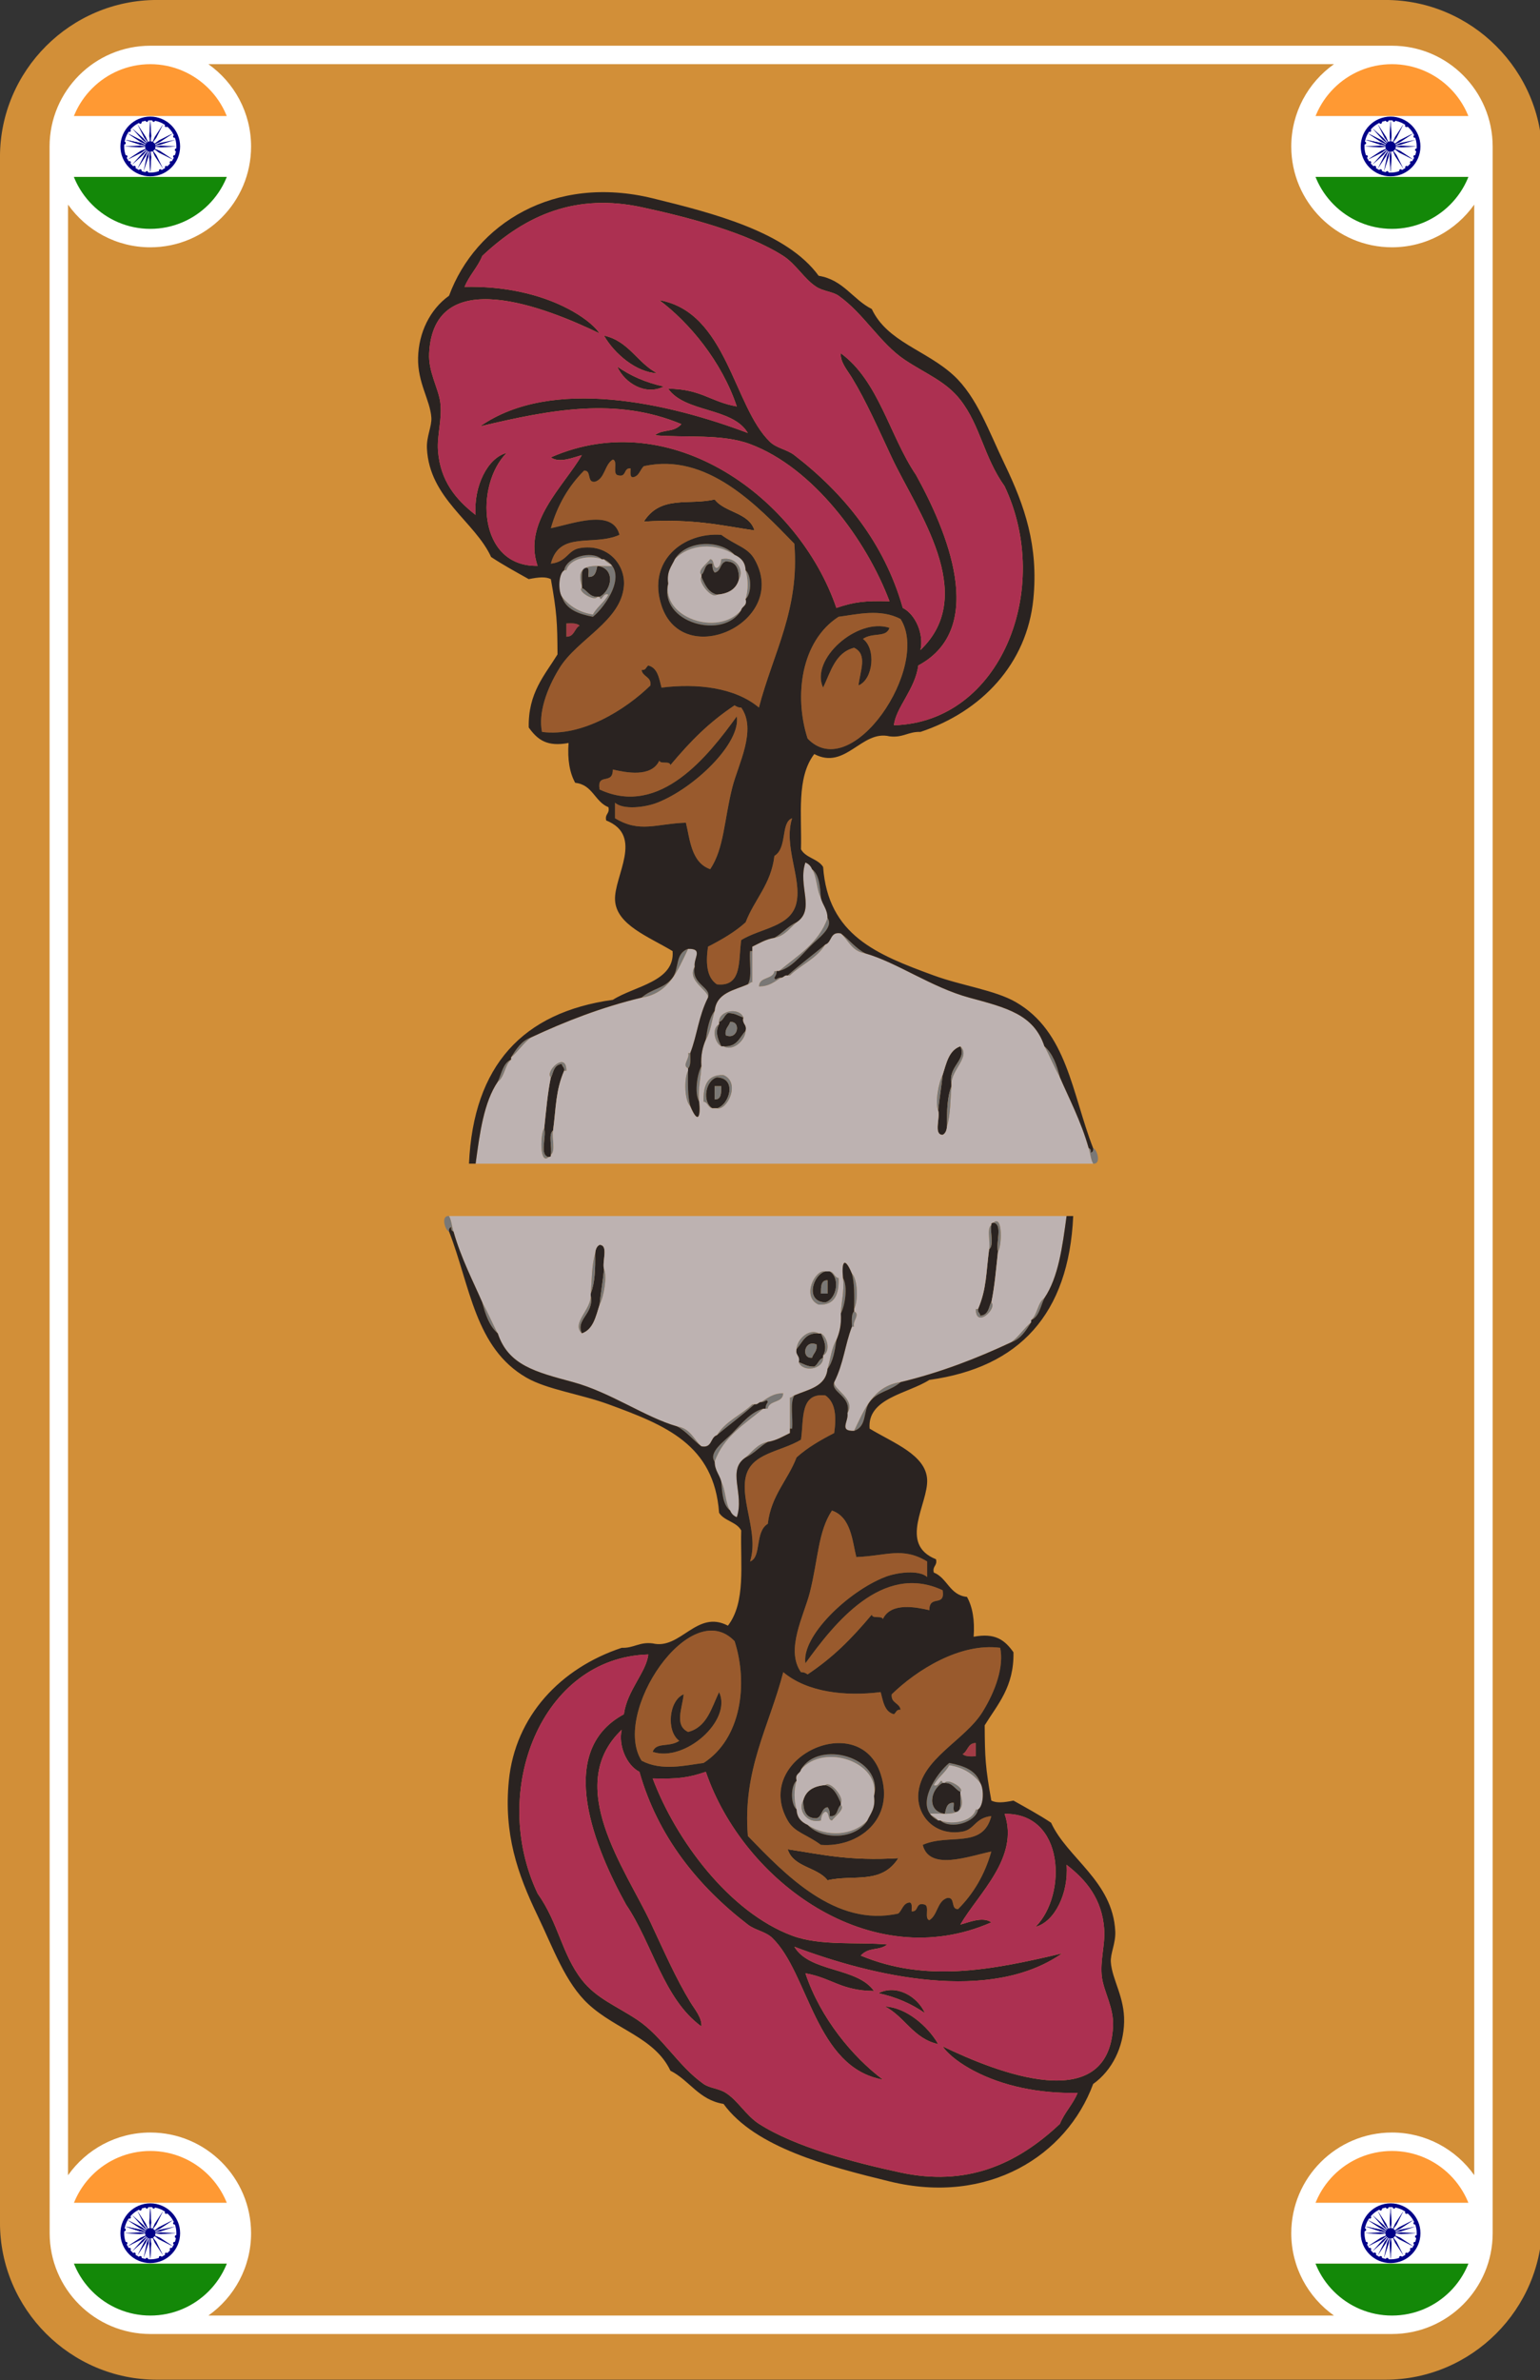 <?xml version="1.0" encoding="utf-8"?>
<!-- Generator: Adobe Illustrator 15.1.0, SVG Export Plug-In  -->
<!DOCTYPE svg PUBLIC "-//W3C//DTD SVG 1.1//EN" "http://www.w3.org/Graphics/SVG/1.1/DTD/svg11.dtd">
<svg version="1.1"
	 xmlns="http://www.w3.org/2000/svg" xmlns:xlink="http://www.w3.org/1999/xlink" xmlns:a="http://ns.adobe.com/AdobeSVGViewerExtensions/3.0/"
	 x="0px" y="0px" width="167px" height="258px" viewBox="0.002 0.003 167 258" enable-background="new 0.002 0.003 167 258"
	 xml:space="preserve">
<rect x="0.002" y="0.003" width="167" height="258" fill="#333333" stroke="none"/>
<defs>
	<symbol  id="IN" viewBox="-42.52 -42.519 85.038 85.038">
		<path fill="none" d="M0,42.52c-0.007,0-0.013,0-0.02,0H0.02C0.013,42.519,0.007,42.52,0,42.52z"/>
		<path fill="#FF9933" d="M0.02,42.519H-0.02c-18.504-0.008-34.235-11.839-40.071-28.346H40.09
			C34.253,30.68,18.521,42.511,0.02,42.519z"/>
		<path fill="#FFFFFF" d="M42.519,0c0,4.971-0.861,9.739-2.429,14.173h-80.181C-41.658,9.739-42.52,4.971-42.52,0
			s0.861-9.739,2.429-14.173H40.09C41.657-9.739,42.519-4.971,42.519,0z"/>
		<path fill="#138808" d="M40.09-14.173h-80.181C-34.253-30.686-18.512-42.519,0-42.519C18.511-42.519,34.251-30.686,40.09-14.173z"
			/>
		<g>
			<path fill="#000088" d="M0,13.89c-7.671,0-13.89-6.218-13.89-13.89c0-7.671,6.219-13.89,13.89-13.89S13.89-7.671,13.89,0
				C13.89,7.671,7.671,13.89,0,13.89z"/>
			<path fill="#FFFFFF" d="M0,12.154c-6.712,0-12.153-5.441-12.153-12.154c0-6.712,5.441-12.153,12.153-12.153
				S12.153-6.712,12.153,0C12.153,6.712,6.712,12.154,0,12.154z"/>
			<path fill="#000088" d="M0,2.431c1.343,0,2.431-1.088,2.431-2.431c0-1.342-1.088-2.431-2.431-2.431S-2.431-1.342-2.431,0
				C-2.431,1.343-1.343,2.431,0,2.431z"/>
			<g>
				<g>
					<g id="b_36_">
						<g id="a_72_">
							<path fill="#000088" d="M12.129-0.984c0.333-0.043,0.567-0.349,0.523-0.682c-0.044-0.333-0.35-0.567-0.682-0.523
								c-0.333,0.043-0.567,0.349-0.523,0.682C11.491-1.174,11.796-0.94,12.129-0.984z"/>
							<path fill="#000088" d="M0-12.153l0.417,7.292L0-1.389l-0.417-3.473L0-12.153z"/>
						</g>
						<g transform="rotate(15)">
							<g id="a_47_">
								<path fill="#000088" d="M11.461-4.089c0.311-0.128,0.457-0.484,0.329-0.794c-0.129-0.31-0.484-0.458-0.794-0.329
									c-0.311,0.128-0.457,0.484-0.329,0.794C10.796-4.108,11.151-3.961,11.461-4.089z"/>
								<path fill="#000088" d="M-3.146-11.739l2.29,6.936l0.496,3.462l-1.302-3.247L-3.146-11.739z"/>
							</g>
						</g>
					</g>
					<g id="c_18_">
						<g id="b_23_">
							<g id="a_46_">
								<path fill="#000088" d="M10.012-6.917c0.267-0.204,0.316-0.585,0.112-0.852C9.92-8.035,9.538-8.085,9.272-7.88
									C9.006-7.676,8.956-7.295,9.16-7.028C9.364-6.762,9.746-6.712,10.012-6.917z"/>
								<path fill="#000088" d="M-6.077-10.525l4.008,6.107l1.375,3.216l-2.098-2.799L-6.077-10.525z"/>
							</g>
							<g transform="rotate(30)">
								<g id="a_45_">
									<path fill="#000088" d="M7.881-9.272c0.204-0.266,0.154-0.648-0.112-0.852s-0.647-0.154-0.852,0.112
										C6.712-9.746,6.763-9.364,7.028-9.16C7.295-8.956,7.677-9.006,7.881-9.272z"/>
									<path fill="#000088" d="M-8.594-8.594l5.451,4.862l2.16,2.75l-2.75-2.161L-8.594-8.594z"/>
								</g>
							</g>
						</g>
					</g>
					<g>
						<g id="d_9_">
							<g id="b_22_">
								<g id="a_44_">
									<path fill="#000088" d="M5.212-10.996c0.129-0.31-0.019-0.666-0.328-0.794c-0.311-0.128-0.666,0.019-0.794,0.329
										c-0.129,0.31,0.019,0.666,0.329,0.794C4.729-10.539,5.084-10.686,5.212-10.996z"/>
									<path fill="#000088" d="M-10.525-6.077l6.523,3.285l2.799,2.097L-4.418-2.07L-10.525-6.077z"/>
								</g>
								<g transform="rotate(15)">
									<g id="a_43_">
										<path fill="#000088" d="M2.188-11.97c0.044-0.333-0.19-0.638-0.522-0.682c-0.333-0.044-0.639,0.19-0.683,0.523
											c-0.043,0.333,0.191,0.638,0.523,0.682C1.84-11.403,2.146-11.637,2.188-11.97z"/>
										<path fill="#000088" d="M-11.739-3.146l7.151,1.485l3.246,1.301l-3.462-0.496L-11.739-3.146z"/>
									</g>
								</g>
							</g>
							<g id="c_11_">
								<g id="b_21_">
									<g id="a_42_">
										<path fill="#000088" d="M-0.983-12.129c-0.044-0.333-0.35-0.567-0.683-0.523c-0.332,0.044-0.566,0.349-0.522,0.682
											c0.044,0.333,0.349,0.567,0.682,0.523C-1.174-11.491-0.94-11.796-0.983-12.129z"/>
										<path fill="#000088" d="M-12.153,0l7.292-0.417L-1.389,0l-3.473,0.417L-12.153,0z"/>
									</g>
									<g transform="rotate(60)">
										<g id="a_41_">
											<path fill="#000088" d="M-4.09-11.461c-0.128-0.31-0.483-0.457-0.794-0.329c-0.31,0.128-0.457,0.484-0.328,0.794
												c0.128,0.31,0.483,0.457,0.794,0.329C-4.108-10.795-3.961-11.151-4.09-11.461z"/>
											<path fill="#000088" d="M-11.739,3.146l6.936-2.29l3.462-0.497l-3.246,1.301L-11.739,3.146z"/>
										</g>
									</g>
								</g>
							</g>
						</g>
						<g>
							<g>
								<g>
									<g id="b_20_">
										<g id="a_40_">
											<path fill="#000088" d="M-6.916-10.012c-0.205-0.267-0.586-0.316-0.853-0.112s-0.316,0.586-0.112,0.852
												s0.586,0.316,0.853,0.112C-6.763-9.364-6.712-9.746-6.916-10.012z"/>
											<path fill="#000088" d="M-10.525,6.077l6.107-4.007l3.215-1.375l-2.799,2.097L-10.525,6.077z"/>
										</g>
										<g transform="rotate(15)">
											<g id="a_39_">
												<path fill="#000088" d="M-9.272-7.88c-0.266-0.205-0.647-0.154-0.852,0.112c-0.204,0.267-0.154,0.648,0.112,0.852
													c0.266,0.205,0.647,0.154,0.852-0.112C-8.956-7.295-9.006-7.676-9.272-7.88z"/>
												<path fill="#000088" d="M-8.594,8.594l4.861-5.451l2.75-2.161l-2.16,2.75L-8.594,8.594z"/>
											</g>
										</g>
									</g>
									<g id="c_10_">
										<g id="b_19_">
											<g id="a_38_">
												<path fill="#000088" d="M-10.996-5.212c-0.31-0.128-0.665,0.019-0.794,0.329c-0.128,0.31,0.02,0.666,0.329,0.794
													s0.666-0.019,0.794-0.329C-10.538-4.729-10.686-5.084-10.996-5.212z"/>
												<path fill="#000088" d="M-6.077,10.525l3.285-6.523l2.098-2.799l-1.375,3.215L-6.077,10.525z"/>
											</g>
											<g transform="rotate(30)">
												<g id="a_37_">
													<path fill="#000088" d="M-11.97-2.188c-0.333-0.044-0.639,0.19-0.683,0.523c-0.044,0.333,0.19,0.638,0.523,0.682
														c0.333,0.044,0.638-0.19,0.682-0.523C-11.403-1.84-11.638-2.145-11.97-2.188z"/>
													<path fill="#000088" d="M-3.146,11.74l1.484-7.152l1.302-3.246l-0.496,3.462L-3.146,11.74z"/>
												</g>
											</g>
										</g>
									</g>
									<g>
										<g id="d_5_">
											<g id="b_18_">
												<g id="a_36_">
													<path fill="#000088" d="M-12.129,0.984c-0.333,0.044-0.567,0.349-0.523,0.682c0.044,0.333,0.35,0.567,0.683,0.523
														c0.332-0.044,0.566-0.349,0.522-0.682C-11.491,1.174-11.796,0.94-12.129,0.984z"/>
													<path fill="#000088" d="M0,12.154l-0.417-7.292L0,1.389l0.417,3.472L0,12.154z"/>
												</g>
												<g transform="rotate(15)">
													<g id="a_35_">
														<path fill="#000088" d="M-11.461,4.09c-0.31,0.128-0.457,0.484-0.329,0.794c0.129,0.31,0.484,0.457,0.794,0.329
															c0.311-0.128,0.458-0.484,0.329-0.794C-10.795,4.108-11.151,3.961-11.461,4.09z"/>
														<path fill="#000088" d="M3.146,11.74l-2.29-6.936L0.359,1.342l1.302,3.246L3.146,11.74z"/>
													</g>
												</g>
											</g>
											<g id="c_9_">
												<g id="b_17_">
													<g id="a_34_">
														<path fill="#000088" d="M-10.012,6.917c-0.267,0.205-0.316,0.586-0.112,0.852c0.204,0.267,0.586,0.316,0.852,0.112
															c0.267-0.204,0.316-0.586,0.112-0.852S-9.746,6.712-10.012,6.917z"/>
														<path fill="#000088" d="M6.077,10.525L2.07,4.418L0.694,1.203l2.098,2.799L6.077,10.525z"/>
													</g>
													<g transform="rotate(120)">
														<g id="a_33_">
															<path fill="#000088" d="M-7.881,9.272c-0.204,0.266-0.154,0.647,0.112,0.852c0.267,0.204,0.647,0.154,0.853-0.112
																c0.204-0.267,0.153-0.648-0.112-0.852C-7.295,8.956-7.677,9.006-7.881,9.272z"/>
															<path fill="#000088" d="M8.594,8.594L3.143,3.732l-2.16-2.75l2.75,2.161L8.594,8.594z"/>
														</g>
													</g>
												</g>
											</g>
										</g>
										<g>
											<g>
												<g>
													<g id="b_16_">
														<g id="a_32_">
															<path fill="#000088" d="M-5.212,10.996c-0.129,0.31,0.019,0.666,0.328,0.794c0.311,0.128,0.666-0.019,0.794-0.329
																c0.129-0.31-0.019-0.666-0.328-0.794C-4.729,10.539-5.084,10.686-5.212,10.996z"/>
															<path fill="#000088" d="M10.525,6.077L4.002,2.792L1.203,0.695L4.419,2.07L10.525,6.077z"/>
														</g>
														<g transform="rotate(15)">
															<g id="a_31_">
																<path fill="#000088" d="M-2.188,11.97c-0.044,0.333,0.19,0.638,0.522,0.682c0.333,0.043,0.639-0.19,0.683-0.523
																	c0.043-0.333-0.19-0.638-0.523-0.682S-2.145,11.638-2.188,11.97z"/>
																<path fill="#000088" d="M11.739,3.146L4.588,1.661L1.342,0.359l3.462,0.497L11.739,3.146z"/>
															</g>
														</g>
													</g>
													<g id="c_8_">
														<g id="b_15_">
															<g id="a_30_">
																<path fill="#000088" d="M0.983,12.129c0.044,0.333,0.35,0.567,0.683,0.523c0.332-0.044,0.566-0.349,0.522-0.682
																	c-0.043-0.333-0.349-0.567-0.682-0.523C1.175,11.491,0.94,11.796,0.983,12.129z"/>
																<path fill="#000088" d="M12.153,0L4.861,0.417L1.389,0l3.473-0.417L12.153,0z"/>
															</g>
															<g transform="rotate(30)">
																<g id="a_29_">
																	<path fill="#000088" d="M4.09,11.461c0.128,0.31,0.483,0.458,0.794,0.329c0.31-0.128,0.457-0.484,0.328-0.794
																		c-0.128-0.31-0.483-0.458-0.793-0.329C4.108,10.795,3.961,11.151,4.09,11.461z"/>
																	<path fill="#000088" d="M11.739-3.146l-6.936,2.29L1.342-0.359l3.246-1.301L11.739-3.146z"/>
																</g>
															</g>
														</g>
													</g>
													<g>
														<g id="d_4_">
															<g id="b_14_">
																<g id="a_28_">
																	<path fill="#000088" d="M6.917,10.012c0.204,0.266,0.585,0.316,0.852,0.112C8.035,9.92,8.085,9.539,7.881,9.272
																		C7.677,9.006,7.295,8.956,7.028,9.16C6.763,9.364,6.712,9.746,6.917,10.012z"/>
																	<path fill="#000088" d="M10.525-6.077L4.419-2.07L1.203-0.694l2.799-2.097L10.525-6.077z"/>
																</g>
																<g transform="rotate(15)">
																	<g id="a_27_">
																		<path fill="#000088" d="M9.272,7.881c0.266,0.204,0.647,0.154,0.852-0.112c0.204-0.266,0.154-0.647-0.112-0.852
																			C9.746,6.712,9.364,6.763,9.16,7.029S9.006,7.677,9.272,7.881z"/>
																		<path fill="#000088" d="M8.594-8.594L3.732-3.143l-2.75,2.161l2.16-2.75L8.594-8.594z"/>
																	</g>
																</g>
															</g>
															<g id="c_7_">
																<g id="b_13_">
																	<g id="a_26_">
																		<path fill="#000088" d="M10.996,5.212c0.31,0.128,0.665-0.019,0.794-0.329c0.128-0.31-0.019-0.666-0.329-0.794
																			c-0.31-0.128-0.665,0.019-0.794,0.329C10.539,4.729,10.686,5.084,10.996,5.212z"/>
																		<path fill="#000088" d="M6.077-10.525L2.792-4.001L0.694-1.203L2.07-4.418L6.077-10.525z"/>
																	</g>
																	<g transform="rotate(-120)">
																		<g id="a_25_">
																			<path fill="#000088" d="M11.971,2.189c0.332,0.044,0.638-0.19,0.682-0.523c0.044-0.333-0.19-0.638-0.523-0.682
																				c-0.333-0.043-0.638,0.19-0.682,0.523C11.403,1.84,11.638,2.145,11.971,2.189z"/>
																			<path fill="#000088" d="M3.146-11.739L1.661-4.588L0.359-1.341l0.496-3.462L3.146-11.739z"/>
																		</g>
																	</g>
																</g>
															</g>
														</g>
													</g>
												</g>
											</g>
										</g>
									</g>
								</g>
							</g>
						</g>
					</g>
				</g>
			</g>
		</g>
	</symbol>
	<symbol  id="Rand" viewBox="5.377 -252.996 156.49 248.039">
		<g id="weiß_2_">
		</g>
		<path fill="#FFFFFF" d="M159.867-242.076c0,4.92-4,8.92-8.92,8.92c-4.921,0-8.921-4-8.921-8.92s4-8.92,8.921-8.92
			C155.867-250.996,159.867-246.996,159.867-242.076z M159.867-15.887c0,4.92-4,8.93-8.92,8.93c-4.921,0-8.921-4.01-8.921-8.93
			c0-4.91,4-8.92,8.921-8.92C155.867-24.807,159.867-20.797,159.867-15.887z M19.387-4.957h123.9h4.569h3.091
			c6.02,0,10.92-4.9,10.92-10.93v-9.52v-208.09v-8.58c0-6.021-4.9-10.92-10.92-10.92h-9.471c-37.63,0-75.85,0-125.17,0
			c-6.029,0-10.92,4.898-10.92,10.92c-0.01,72.18-0.01,141.83-0.01,211.35v14.84c0,6.029,4.9,10.93,10.92,10.93H19.387z
			 M25.227-15.887c0,4.92-4.01,8.93-8.93,8.93c-4.91,0-8.92-4.01-8.92-8.93c0-4.91,4.01-8.92,8.92-8.92
			C21.217-24.807,25.227-20.797,25.227-15.887z M16.307-250.996c4.92,0,8.92,4,8.92,8.92s-4,8.92-8.92,8.92s-8.92-4-8.92-8.92
			S11.387-250.996,16.307-250.996z M27.227-15.887c0-6.02-4.9-10.92-10.93-10.92c-3.68,0-6.939,1.83-8.92,4.629
			c0-71.199,0-142.398,0-213.609c1.98,2.801,5.24,4.631,8.93,4.631c6.02,0,10.92-4.9,10.92-10.92c0-3.682-1.83-6.941-4.63-8.92
			c40.69,0,81.37,0,122.061,0c-2.801,1.979-4.631,5.238-4.631,8.92c0,6.02,4.9,10.92,10.921,10.92c3.68,0,6.939-1.83,8.92-4.621
			c0,71.201,0,142.4,0,213.6c-1.98-2.799-5.24-4.629-8.92-4.629c-6.021,0-10.921,4.9-10.921,10.92c0,3.689,1.83,6.949,4.631,8.93
			c-40.69,0-81.38,0-122.061,0C25.396-8.938,27.227-12.197,27.227-15.887z"/>
	</symbol>
</defs>
<g>
	<path fill="#D28F38" d="M167.244,240.945c0,9.354-7.653,17.008-17.008,17.008H17.008C7.653,257.953,0,250.3,0,240.945V17.008
		C0,7.653,7.653,0,17.008,0h133.229c9.354,0,17.008,7.653,17.008,17.008V240.945z"/>
</g>
<use xlink:href="#IN"  width="85.038" height="85.038" x="-42.52" y="-42.519" transform="matrix(0.233 0 0 -0.233 150.801 242.075)" overflow="visible"/>
<use xlink:href="#IN"  width="85.038" height="85.038" x="-42.52" y="-42.519" transform="matrix(0.233 0 0 -0.233 150.8 15.881)" overflow="visible"/>
<use xlink:href="#IN"  width="85.038" height="85.038" x="-42.52" y="-42.519" transform="matrix(0.233 0 0 -0.233 16.298 242.075)" overflow="visible"/>
<use xlink:href="#IN"  width="85.038" height="85.038" x="-42.52" y="-42.519" transform="matrix(0.233 0 0 -0.233 16.298 15.881)" overflow="visible"/>
<path fill="#2A2321" d="M65.499,36.379c2.69,0.589,3.605,2.955,5.761,4.08C69.026,40.372,66.634,38.367,65.499,36.379z"/>
<path fill="#2A2321" d="M66.939,39.74c1.415,0.985,3.065,1.733,5.04,2.159C70.037,42.903,67.748,41.56,66.939,39.74z"/>
<path fill="#2A2321" d="M77.499,54.139c1.109,1.451,3.724,1.398,4.32,3.36c-3.538-0.521-6.581-1.291-12-0.96
	C71.671,53.628,74.709,54.805,77.499,54.139z"/>
<path fill="#2A2321" d="M76.06,62.299c0.449-0.351,0.283-1.317,1.2-1.2c-0.019,0.418,0.053,0.747,0.24,0.96
	c0.692-0.106,0.566-1.032,1.199-1.2c1.149-0.028,1.44,0.801,1.44,1.92c-0.281,1.079-1.134,1.587-2.4,1.681
	c-0.955-0.245-1.306-1.095-1.68-1.92C76.06,62.459,76.06,62.379,76.06,62.299z"/>
<path fill="#2A2321" d="M63.1,63.5c0.028-0.691-0.131-1.571,0.24-1.92c0.722-0.242,0.425,0.535,0.479,0.96
	c0.755,0.035,0.825-0.615,0.96-1.2c1.988,0.261,1.608,2.638,0.24,3.36c-0.08,0-0.16,0-0.24,0c-0.876-0.003-1.078-0.683-1.68-0.96
	C63.1,63.66,63.1,63.58,63.1,63.5z"/>
<path fill="#995A2D" d="M97.659,67.099c3.297,5.134-5.28,17.993-10.08,12.96c-1.489-4.623-0.717-10.572,3.36-13.2
	C92.934,66.603,95.449,65.944,97.659,67.099z M89.26,74.54c0.828-1.731,1.315-3.804,3.358-4.32c1.514,0.716,0.64,2.541,0.48,4.081
	c1.602-0.656,1.929-3.991,0.479-5.041c1.086-0.75,2.513-0.099,2.881-1.2C92.96,66.902,87.806,71.487,89.26,74.54z"/>
<path fill="#A33C46" d="M61.42,67.58c0.592-0.031,1.155-0.036,1.439,0.239c-0.58,0.301-0.55,1.21-1.439,1.2
	C61.42,68.541,61.42,68.059,61.42,67.58z"/>
<path fill="#995A2D" d="M77.02,94.22c-2.081-0.717-2.197-3.288-2.64-5.04c-3.249,0.116-4.999,1.141-7.681-0.479
	c0-0.561,0-1.12,0-1.681c0.885,0.79,3.248,0.513,4.561,0c4.042-1.578,9.095-6.455,8.64-9.359c-3.059,4.227-8.326,10.981-14.88,7.92
	c-0.306-1.899,1.451-0.415,1.44-2.16c1.375,0.31,4.152,0.911,5.039-0.96c0.146,0.415,1.139-0.019,1.2,0.479
	c2.27-2.698,4.188-4.626,6.96-6.479c0.193,0.127,0.391,0.251,0.721,0.24c1.723,2.424-0.332,6.156-0.96,8.641
	C78.515,88.919,78.533,91.95,77.02,94.22z"/>
<path fill="#995A2D" d="M77.739,106.7c-1.169-0.792-1.192-2.455-0.96-4.08c1.48-0.761,2.9-1.579,4.08-2.641
	c0.95-2.489,2.761-4.12,3.12-7.2c1.429-0.854,0.656-3.626,1.92-4.079c-0.96,3.004,1.039,6.469,0.48,9.119
	c-0.561,2.657-3.771,2.738-6,4.08C80.055,104.055,80.535,107.015,77.739,106.7z"/>
<path fill="#2A2321" d="M77.979,110.779c0.477-0.162,0.549-0.729,0.96-0.96c0.744-0.023,1.146,0.294,1.68,0.48
	c-0.174,0.733,0.414,0.706,0.24,1.439c-0.647,0.712-0.927,1.793-2.399,1.681c-0.08,0-0.16,0-0.24,0
	c-0.341-0.707-0.726-1.516-0.24-2.4C77.979,110.939,77.979,110.859,77.979,110.779z M78.699,112.22
	c1.339,0.574,1.698-1.555,0.48-1.439C79.041,111.282,78.585,111.465,78.699,112.22z"/>
<path fill="#2A2321" d="M102.22,116.54c0.407-1.272,0.67-2.689,1.92-3.119c0.732,1.521-1.354,2.116-0.96,4.08
	c0,0.079,0,0.159,0,0.239c-0.458,1.142-0.51,2.689-0.48,4.319c-0.031,0.447-0.156,0.802-0.479,0.96
	c-1.012-0.028-0.238-1.842-0.48-2.64C101.868,119.068,102.091,117.851,102.22,116.54z"/>
<path fill="#7A7876" d="M74.859,114.14c-0.002,0.638,0.091,1.37-0.24,1.68c-0.726-0.362,0.199-1.053,0-1.68
	C74.699,114.14,74.779,114.14,74.859,114.14z"/>
<path fill="#2A2321" d="M59.739,116.779c0.229-0.172,0.198-1.394,1.2-1.438c0.013,0.307,0.308,0.332,0.24,0.72
	c-0.939,2.196-0.87,3.971-1.2,6.479c-0.549,0.411-0.088,1.832-0.24,2.641c0.044,0.204-0.093,0.228-0.24,0.24
	c-1.035-0.165-0.221-2.18-0.479-3.12C59.225,120.425,59.377,118.497,59.739,116.779z"/>
<path fill="#2A2321" d="M77.26,120.14c-1.167-0.713-0.747-3.02,0.479-3.359c2.242,0.078,1.357,3,0,3.359
	C77.579,120.14,77.42,120.14,77.26,120.14z M77.499,119.18c0.742,0.022,0.716-0.725,0.721-1.439c-0.24,0-0.48,0-0.721,0
	C77.499,118.22,77.499,118.7,77.499,119.18z"/>
<path fill="#7A7876" d="M77.499,117.74c0.24,0,0.48,0,0.721,0c-0.005,0.716,0.021,1.463-0.721,1.439
	C77.499,118.7,77.499,118.22,77.499,117.74z"/>
<path fill="#7A7876" d="M59.979,122.54c-0.152,0.809,0.309,2.229-0.24,2.641C59.892,124.372,59.431,122.951,59.979,122.54z"/>
<path fill="#7A7876" d="M118.54,124.46c0.398,0.049,0.965,1.781,0,1.68c-0.267-0.454-0.307-1.134-0.479-1.68
	c0.188,0.053,0.279,0.2,0.24,0.479C118.486,124.887,118.579,124.738,118.54,124.46z"/>
<path fill="#7A7876" d="M113.26,113.42c0.899,0.779,1.339,2.021,1.68,3.358C114.323,115.717,113.847,114.513,113.26,113.42z"/>
<path fill="#7A7876" d="M91.18,101.18c0.916,0.685,1.597,1.604,2.64,2.16C92.404,103.154,92.006,101.954,91.18,101.18z"/>
<path fill="#7A7876" d="M85.42,105.74c1.301-1.18,2.738-2.221,4.079-3.359c-0.893,1.508-2.609,2.188-3.841,3.359
	C85.579,105.74,85.5,105.74,85.42,105.74z"/>
<path fill="#7A7876" d="M84.22,105.26c0.01,0.33-0.113,0.526-0.24,0.72c0.099,0.409,0.31-0.051,0.72,0
	c-0.691,0.429-1.281,0.958-2.398,0.96c0.01-1.109,1.515-0.725,1.68-1.68C84.06,105.26,84.14,105.26,84.22,105.26z"/>
<path fill="#7A7876" d="M84.46,105.26c2.009-1.671,4.327-3.031,5.278-5.761c0.729,1.055-1.081,2.251-1.92,3.12
	C86.808,103.669,85.742,104.962,84.46,105.26z"/>
<path fill="#7A7876" d="M88.06,94.22c0.775,0.585,0.873,1.847,0.96,3.12C88.534,96.465,88.594,95.046,88.06,94.22z"/>
<path fill="#BDB2B1" d="M86.38,99.979c2.084-1.376,0.102-3.944,0.96-6.479c0.346,0.135,0.585,0.375,0.72,0.721
	c0.534,0.826,0.475,2.245,0.96,3.12c0.191,0.768,0.709,1.211,0.72,2.159c-0.951,2.729-3.271,4.09-5.278,5.761c-0.08,0-0.16,0-0.24,0
	s-0.16,0-0.24,0c-0.165,0.955-1.67,0.569-1.68,1.68c1.117-0.002,1.707-0.531,2.398-0.96c0.309-0.014,0.333-0.308,0.722-0.239
	c0.079,0,0.158,0,0.238,0c1.23-1.171,2.948-1.853,3.841-3.359c0.729-0.23,0.485-1.436,1.681-1.2c0.826,0.773,1.225,1.976,2.64,2.16
	c3.451,0.984,7.2,3.69,11.28,4.8c4.047,1.101,7.007,1.813,8.16,5.28c0.587,1.093,1.063,2.297,1.68,3.359
	c0.925,2.152,2.297,4.765,3.12,7.681c0.174,0.546,0.214,1.226,0.479,1.68c-22.319,0-44.641,0-66.96,0
	c0.448-3.313,0.883-6.638,2.4-8.88c0.756-0.524,0.747-1.813,1.44-2.4c0-0.079,0-0.159,0-0.239c0.779-0.659,1.334-1.546,2.159-2.159
	c3.708-1.733,7.616-3.264,12-4.32c2.982-0.458,3.917-2.963,5.04-5.28c1.689-0.048,0.572,1.008,0.721,1.921
	c-0.931,1.536,1.571,2.574,1.439,3.359c-1.036,2.061-1.167,4.053-1.92,6c-0.08,0-0.16,0-0.24,0c0.199,0.627-0.726,1.316,0,1.681
	c0,0.079,0,0.159,0,0.239c-0.457,0.865-0.388,3.262,0.24,3.84c0.851,2.029,1.128,1.131,0.96-0.479
	c-0.145-1.505,0.183-2.539,0.24-3.841c-0.086-1.205,0.146-2.092,0.479-2.88c0.527-0.833,0.643-2.078,0.96-3.12
	c0.198-1.962,2.096-2.226,3.601-2.88c0.194-0.045,0.239-0.24,0.479-0.239c0-1.12,0-2.24,0-3.36c0-0.16,0-0.319,0-0.479
	c0.756-0.364,1.44-0.8,2.4-0.96C85.116,101.437,85.642,100.602,86.38,99.979z M80.619,110.3c-0.423-1.126-2.632-0.81-2.64,0.479
	c0,0.08,0,0.16,0,0.24c-0.861,0.482-0.432,2.073,0.24,2.4c0.08,0,0.16,0,0.24,0c0.974,0.563,2.324-0.549,2.399-1.682
	C81.033,111.006,80.445,111.034,80.619,110.3z M104.14,113.42c-1.25,0.43-1.513,1.847-1.92,3.119
	c-0.45,0.836-0.827,3.005-0.48,3.841c0.242,0.798-0.529,2.61,0.48,2.64c0.321-0.158,0.446-0.513,0.479-0.96
	c0.381-1.22,0.353-2.849,0.48-4.319c0-0.08,0-0.16,0-0.239C103.139,115.982,105.311,114.513,104.14,113.42z M61.18,116.06
	c0.08,0,0.16,0,0.24,0c0.013-2.174-2.37,0.093-1.681,0.721c-0.362,1.717-0.515,3.646-0.72,5.521c-0.42,0.516-0.534,4.039,0.479,3.12
	c0.146-0.014,0.284-0.036,0.24-0.24c0.549-0.411,0.088-1.832,0.24-2.641C60.311,120.029,60.24,118.256,61.18,116.06z M77.739,120.14
	c1.1,0.283,2.627-2.787,0.721-3.601c-1.771-0.089-2.21,1.15-2.16,2.881c0.489,0.07,0.471,0.648,0.96,0.72
	C77.42,120.14,77.579,120.14,77.739,120.14z"/>
<path fill="#7A7876" d="M83.979,101.66c0.873-0.486,1.461-1.26,2.4-1.681C85.642,100.602,85.116,101.437,83.979,101.66z"/>
<path fill="#7A7876" d="M81.579,103.1c0,1.12,0,2.24,0,3.36c-0.24-0.001-0.285,0.193-0.479,0.239
	c0.491-0.788,0.129-2.431,0.24-3.601C81.42,103.1,81.499,103.1,81.579,103.1z"/>
<path fill="#7A7876" d="M77.499,109.58c-0.317,1.042-0.433,2.287-0.96,3.12C76.711,111.511,76.91,110.35,77.499,109.58z"/>
<path fill="#7A7876" d="M76.06,115.58c-0.06,1.302-0.385,2.336-0.24,3.841C75.263,118.455,75.636,116.361,76.06,115.58z"/>
<path fill="#7A7876" d="M74.619,116.06c-0.021,1.381-0.052,2.771,0.24,3.84C74.231,119.32,74.162,116.925,74.619,116.06z"/>
<path fill="#7A7876" d="M76.779,108.14c0.132-0.785-2.37-1.823-1.439-3.359C74.907,106.708,77.201,107.001,76.779,108.14z"/>
<path fill="#7A7876" d="M74.619,102.859c-1.123,2.317-2.058,4.822-5.04,5.28c1.117-0.991,2.476-0.969,3.36-2.16
	C73.665,105.003,73.191,103.336,74.619,102.859z"/>
<path fill="#7A7876" d="M55.42,114.62c0.561-0.879,1.102-1.778,2.159-2.159C56.754,113.074,56.199,113.96,55.42,114.62z"/>
<path fill="#7A7876" d="M53.979,117.26c0.421-0.858,0.551-2.01,1.44-2.4C54.727,115.446,54.735,116.735,53.979,117.26z"/>
<path fill="#995A2D" d="M66.46,49.819c0.569,0.15-0.037,1.478,0.479,1.681c1.063,0.343,0.628-0.813,1.44-0.721
	c0.02,0.381-0.115,0.916,0.239,0.961c0.702-0.099,0.779-0.821,1.2-1.2c6.826-1.53,12.272,4.229,16.32,8.399
	c0.584,7.171-2.278,11.782-3.84,17.761c-2.604-2.189-6.745-2.643-10.561-2.16c-0.27-1.012-0.417-2.144-1.439-2.399
	c-0.244,0.155-0.248,0.552-0.721,0.479c0.102,0.778,1.068,0.69,0.96,1.681c-2.7,2.631-7.435,5.614-11.76,5.04
	c-0.42-1.999,0.481-4.652,1.92-6.961c1.942-3.116,6.679-5.069,6.96-8.879c0.172-2.325-1.78-4.616-4.8-4.08
	c-1.326,0.235-1.347,1.485-3.12,1.68c0.935-3.605,4.571-1.841,7.44-3.12c-0.724-2.854-4.95-1.239-7.44-0.72
	c0.725-2.557,1.96-4.6,3.601-6.24c0.855-0.056,0.246,1.354,1.199,1.2C65.623,51.863,65.554,50.353,66.46,49.819z M69.819,56.54
	c5.419-0.331,8.462,0.438,12,0.96c-0.597-1.962-3.21-1.909-4.32-3.36C74.709,54.805,71.671,53.628,69.819,56.54z M71.739,65.66
	c2.346,7.101,13.944,1.717,10.08-5.04c-0.733-1.284-1.974-1.453-3.6-2.641C74.135,57.664,70.132,60.79,71.739,65.66z"/>
<path fill="#7A7876" d="M73.18,60.62c1.191-2,4.815-2.213,6.479-0.48C77.577,58.8,74.775,58.955,73.18,60.62z"/>
<path fill="#7A7876" d="M80.38,66.139c-1.86,3.283-8.978,1.396-7.92-2.88C71.772,66.933,77.846,69.063,80.38,66.139z"/>
<path fill="#7A7876" d="M80.859,61.819c0.661,0.567,0.661,2.554,0,3.12C81.149,63.921,81.149,62.837,80.859,61.819z"/>
<path fill="#BDB2B1" d="M79.659,60.139c0.661,0.299,1.164,0.756,1.2,1.68c0.291,1.019,0.291,2.103,0,3.12
	c0.206,0.767-0.377,0.742-0.479,1.2c-2.534,2.923-8.607,0.794-7.92-2.88c-0.188-1.307,0.368-1.872,0.72-2.64
	C74.775,58.955,77.577,58.8,79.659,60.139z M80.14,62.779c0.598-1.007-0.35-2.524-1.92-2.159c-0.033,0.446-0.158,0.802-0.48,0.96
	c-0.494-0.066-0.226-0.895-0.72-0.96c-0.295,0.438-1.456,1.246-0.96,1.68c0,0.08,0,0.16,0,0.24c-0.396,0.491,1.091,2.414,1.68,1.92
	C79.006,64.366,79.858,63.858,80.14,62.779z"/>
<path fill="#7A7876" d="M61.18,61.819c0.234-1.396,2.95-2.218,4.08-1.199c-1.402-0.5-3.473-0.082-3.84,1.199
	C61.34,61.819,61.26,61.819,61.18,61.819z"/>
<path fill="#BDB2B1" d="M60.939,64.7c-0.433-0.667-0.375-2.504,0.24-2.881c0.08,0,0.16,0,0.24,0c0.367-1.281,2.438-1.699,3.84-1.199
	c0.08,0,0.16,0,0.24,0c0.235,0.324,0.64,0.479,0.96,0.72c-1.238,0.21-4.292-0.737-3.36,2.16c0,0.08,0,0.16,0,0.24
	c-0.521,0.306,1.348,1.507,1.68,0.96c0.08,0,0.16,0,0.24,0c0.208,0.709,0.359-0.558,0.96-0.24c-0.443,0.837-1.232,1.328-1.68,2.16
	C62.775,66.383,61.727,65.672,60.939,64.7z"/>
<path fill="#7A7876" d="M60.939,64.7c0.787,0.973,1.836,1.684,3.36,1.92c0.447-0.832,1.236-1.323,1.68-2.16
	c-0.601-0.317-0.751,0.949-0.96,0.24c1.368-0.723,1.748-3.1-0.24-3.36c-0.135,0.584-0.205,1.234-0.96,1.2
	c-0.055-0.425,0.242-1.202-0.479-0.96c-0.371,0.349-0.211,1.229-0.24,1.92c-0.932-2.897,2.122-1.95,3.36-2.16
	c-0.32-0.24-0.725-0.396-0.961-0.72c2.869,1.403,0.072,5.235-1.199,6.239C62.756,66.563,61.397,66.082,60.939,64.7z"/>
<path fill="#7A7876" d="M63.1,63.74c0.602,0.277,0.804,0.956,1.68,0.96C64.447,65.248,62.578,64.045,63.1,63.74z"/>
<path fill="#7A7876" d="M76.06,62.54c0.375,0.826,0.725,1.675,1.68,1.92C77.15,64.954,75.664,63.031,76.06,62.54z"/>
<path fill="#7A7876" d="M76.06,62.299c-0.496-0.434,0.665-1.242,0.96-1.68c0.494,0.065,0.226,0.894,0.72,0.96
	c0.322-0.158,0.447-0.514,0.48-0.96c1.57-0.365,2.518,1.152,1.92,2.159c0-1.119-0.291-1.948-1.44-1.92
	c-0.633,0.167-0.507,1.094-1.2,1.2c-0.187-0.213-0.258-0.542-0.239-0.96C76.343,60.982,76.509,61.949,76.06,62.299z"/>
<path fill="#7A7876" d="M77.979,110.779c0.008-1.288,2.217-1.604,2.64-0.479c-0.533-0.187-0.936-0.505-1.68-0.48
	C78.528,110.049,78.456,110.617,77.979,110.779z"/>
<path fill="#7A7876" d="M77.979,111.02c-0.485,0.887-0.101,1.693,0.24,2.4C77.548,113.093,77.118,111.502,77.979,111.02z"/>
<path fill="#7A7876" d="M78.46,113.42c1.473,0.112,1.751-0.969,2.399-1.681C80.784,112.872,79.434,113.984,78.46,113.42z"/>
<path fill="#7A7876" d="M102.22,116.54c-0.129,1.312-0.353,2.528-0.48,3.841C101.393,119.544,101.77,117.375,102.22,116.54z"/>
<path fill="#7A7876" d="M103.18,117.74c-0.129,1.472-0.101,3.101-0.48,4.319C102.67,120.43,102.722,118.881,103.18,117.74z"/>
<path fill="#7A7876" d="M104.14,113.42c1.171,1.093-1.001,2.563-0.96,4.08C102.787,115.537,104.873,114.942,104.14,113.42z"/>
<path fill="#7A7876" d="M59.739,116.779c-0.689-0.627,1.693-2.894,1.681-0.72c-0.08,0-0.16,0-0.24,0
	c0.066-0.388-0.228-0.413-0.24-0.72C59.938,115.386,59.969,116.607,59.739,116.779z"/>
<path fill="#7A7876" d="M59.02,122.3c0.259,0.94-0.556,2.955,0.479,3.12C58.485,126.339,58.6,122.815,59.02,122.3z"/>
<path fill="#7A7876" d="M77.26,120.14c-0.49-0.07-0.472-0.648-0.96-0.72c-0.05-1.729,0.391-2.97,2.16-2.881
	c1.906,0.813,0.379,3.884-0.721,3.601c1.357-0.359,2.242-3.281,0-3.359C76.513,117.121,76.093,119.427,77.26,120.14z"/>
<path fill="#2A2321" d="M78.22,57.979c1.626,1.188,2.866,1.356,3.6,2.641c3.864,6.757-7.734,12.141-10.08,5.04
	C70.132,60.79,74.135,57.664,78.22,57.979z M79.659,60.139c-1.664-1.732-5.288-1.52-6.479,0.48c-0.353,0.769-0.907,1.333-0.72,2.64
	c-1.058,4.275,6.06,6.163,7.92,2.88c0.103-0.458,0.686-0.434,0.479-1.2c0.661-0.566,0.661-2.553,0-3.12
	C80.823,60.895,80.32,60.438,79.659,60.139z"/>
<path fill="#2A2321" d="M96.46,68.059c-0.368,1.102-1.795,0.451-2.881,1.2c1.448,1.05,1.121,4.384-0.479,5.041
	c0.158-1.54,1.032-3.364-0.48-4.081c-2.043,0.517-2.53,2.588-3.358,4.32C87.806,71.487,92.96,66.902,96.46,68.059z"/>
<path fill="#2A2321" d="M51.579,126.14c-0.239,0-0.479,0-0.72,0c0.48-10.64,5.835-16.405,15.601-17.76
	c2.324-1.493,6.755-1.967,6.479-5.28c-2.578-1.562-6.102-2.839-6.24-5.521c-0.135-2.606,3.172-6.99-0.96-8.641
	c-0.174-0.733,0.414-0.706,0.24-1.439c-1.487-0.592-1.706-2.453-3.6-2.641c-0.601-1.08-0.853-2.508-0.721-4.319
	c-2.292,0.426-3.336-0.298-4.319-1.681c-0.076-3.756,1.72-5.641,3.12-7.92c-0.02-3.496-0.075-4.564-0.721-8.16
	c-0.575-0.287-1.323-0.214-2.399,0c-1.381-0.778-2.783-1.536-4.08-2.399c-1.763-3.844-6.686-6.339-6.96-11.76
	c-0.066-1.307,0.548-2.405,0.479-3.36c-0.134-1.898-1.502-3.769-1.439-6.48c0.062-2.711,1.284-5.239,3.359-6.72
	c2.859-7.754,11.363-13.182,22.08-10.56c6.631,1.622,14.552,3.66,18,8.399c2.688,0.434,3.685,2.558,5.761,3.601
	c1.686,3.577,5.891,4.444,8.881,7.2c2.522,2.325,3.816,6.066,5.52,9.6c2.196,4.556,3.688,8.901,3.12,14.64
	c-0.694,7.021-5.626,12.209-12.24,14.4c-1.326-0.047-1.897,0.661-3.358,0.479c-3.031-0.726-4.773,3.709-8.16,1.92
	c-1.962,2.56-1.335,6.643-1.44,10.32c0.498,0.942,1.853,1.028,2.4,1.92c0.534,7.403,5.829,9.5,12,11.76
	c3.01,1.104,6.629,1.588,8.88,2.881c5.587,3.211,6.091,9.887,8.399,15.841c0.039,0.277-0.054,0.427-0.239,0.479
	c0.039-0.278-0.054-0.427-0.24-0.479c-0.823-2.916-2.195-5.527-3.12-7.682c-0.341-1.338-0.779-2.579-1.68-3.358
	c-1.153-3.468-4.113-4.182-8.16-5.28c-4.08-1.109-7.829-3.814-11.28-4.8c-1.043-0.558-1.724-1.478-2.64-2.16
	c-1.194-0.234-0.95,0.97-1.68,1.2c-1.342,1.14-2.779,2.181-4.08,3.358c-0.389-0.066-0.413,0.228-0.722,0.24
	c-0.41-0.051-0.621,0.409-0.72,0c0.127-0.192,0.25-0.39,0.24-0.72c0.08,0,0.16,0,0.24,0c1.281-0.298,2.348-1.591,3.358-2.641
	c0.839-0.869,2.649-2.065,1.92-3.12c-0.011-0.948-0.527-1.393-0.72-2.159c-0.087-1.273-0.185-2.535-0.96-3.12
	c-0.135-0.346-0.374-0.586-0.72-0.721c-0.858,2.535,1.124,5.104-0.96,6.479c-0.939,0.421-1.527,1.193-2.4,1.681
	c-0.96,0.159-1.645,0.596-2.4,0.96c0,0.159,0,0.319,0,0.479c-0.079,0-0.159,0-0.239,0c-0.11,1.17,0.251,2.813-0.24,3.6
	c-1.505,0.655-3.402,0.919-3.6,2.881c-0.59,0.771-0.789,1.932-0.961,3.119c-0.333,0.788-0.565,1.676-0.479,2.881
	c-0.424,0.781-0.797,2.875-0.24,3.841c0.168,1.608-0.109,2.509-0.96,0.479c-0.292-1.067-0.261-2.459-0.24-3.84c0-0.08,0-0.16,0-0.24
	c0.331-0.31,0.237-1.042,0.24-1.68c0.753-1.947,0.884-3.94,1.92-6c0.422-1.139-1.872-1.433-1.439-3.36
	c-0.147-0.913,0.969-1.968-0.721-1.92c-1.428,0.478-0.955,2.145-1.68,3.12c-0.885,1.191-2.243,1.169-3.36,2.16
	c-4.384,1.057-8.292,2.587-12,4.32c-1.059,0.381-1.599,1.279-2.159,2.159c0,0.079,0,0.159,0,0.239c-0.89,0.392-1.02,1.542-1.44,2.4
	C52.462,119.502,52.027,122.828,51.579,126.14z M90.939,66.859c-4.077,2.628-4.851,8.577-3.36,13.2
	c4.8,5.032,13.377-7.826,10.08-12.96C95.449,65.944,92.934,66.603,90.939,66.859z M108.939,52.7c-2.253-3.159-2.612-6.56-4.8-9.36
	c-1.566-2.006-3.712-2.801-6-4.32c-2.702-1.794-4.457-5.032-7.2-6.96c-0.658-0.462-1.616-0.464-2.399-0.96
	c-1.308-0.827-2.216-2.471-3.601-3.359c-3.929-2.523-10.349-4.205-15.36-5.28c-7.026-1.507-12.48,0.751-17.279,5.28
	c-0.507,1.252-1.413,2.106-1.92,3.359c4.19-0.099,8.153,0.747,11.279,2.4c1.284,0.68,2.678,1.637,3.36,2.64
	c-5.88-2.841-18-7.63-18.48,2.16c-0.099,2.014,0.977,3.709,1.2,5.28c0.252,1.763-0.367,3.565-0.24,5.279
	c0.24,3.248,1.924,5.292,4.08,6.96c-0.236-3.096,1.31-6.201,3.36-6.72c-3.421,3.424-3.181,12.357,3.36,12.24
	c-1.622-4.714,2.815-8.596,4.8-12c-0.839,0.209-2.427,0.922-3.36,0.24c13.102-5.763,26.905,4.454,30.96,16.319
	c1.946-0.652,3.012-0.788,5.762-0.72c-2.508-6.668-8.292-14.492-15.121-17.04c-3.079-1.148-7.11-0.664-10.32-0.96
	c0.919-0.717,1.975-0.22,2.88-1.2c-7.056-2.942-14.1-1.598-21.84,0.24c7.796-5.437,20.471-2.518,29.04,0.72
	c-1.67-2.81-6.786-2.175-8.64-4.8c3.601,0.032,4.588,1.426,7.439,1.92c-1.619-4.86-5.147-9.091-8.399-11.52
	c7.343,1.289,8.032,11.539,12,15.359c0.729,0.702,1.827,0.814,2.64,1.44c5.416,4.167,9.768,9.544,11.76,16.56
	c1.386,0.702,2.311,2.851,1.92,4.561c6.347-6.047-0.404-15.099-3.12-20.88c-1.468-3.126-2.735-6.038-4.318-8.641
	c-0.485-0.797-1.287-1.703-1.2-2.64c4.117,3.003,5.286,8.954,8.16,13.2c3.265,5.907,7.85,16.559,0.239,20.641
	c-0.327,2.57-2.443,4.571-2.641,6.479C108.541,78.299,114.211,63.813,108.939,52.7z M64.539,52.219
	c-0.953,0.154-0.344-1.256-1.199-1.2c-1.641,1.641-2.876,3.685-3.601,6.24c2.491-0.52,6.718-2.135,7.44,0.72
	c-2.869,1.278-6.507-0.486-7.44,3.12c1.773-0.193,1.794-1.445,3.12-1.68c3.021-0.536,4.972,1.755,4.8,4.08
	c-0.281,3.811-5.018,5.764-6.96,8.879c-1.438,2.309-2.341,4.962-1.92,6.961c4.325,0.574,9.061-2.409,11.76-5.04
	c0.108-0.989-0.858-0.901-0.96-1.681c0.473,0.071,0.477-0.324,0.721-0.479c1.022,0.257,1.171,1.389,1.439,2.399
	c3.815-0.481,7.957-0.029,10.561,2.16c1.562-5.979,4.424-10.59,3.84-17.761c-4.048-4.17-9.494-9.93-16.32-8.399
	c-0.421,0.379-0.498,1.102-1.2,1.199c-0.354-0.044-0.22-0.579-0.239-0.96c-0.813-0.092-0.377,1.063-1.44,0.721
	c-0.517-0.203,0.09-1.53-0.479-1.681C65.554,50.353,65.623,51.863,64.539,52.219z M65.26,60.62c-1.129-1.019-3.846-0.196-4.08,1.199
	c-0.615,0.377-0.673,2.214-0.24,2.881c0.458,1.382,1.816,1.863,3.36,2.159c1.271-1.004,4.068-4.836,1.199-6.239
	C65.42,60.62,65.34,60.62,65.26,60.62z M61.42,69.02c0.89,0.011,0.859-0.899,1.439-1.2c-0.284-0.275-0.848-0.271-1.439-0.239
	C61.42,68.059,61.42,68.541,61.42,69.02z M79.42,85.34c0.628-2.483,2.683-6.217,0.96-8.641c-0.33,0.011-0.527-0.113-0.721-0.24
	c-2.771,1.854-4.69,3.781-6.96,6.479c-0.062-0.498-1.055-0.064-1.2-0.479c-0.887,1.871-3.665,1.27-5.04,0.96
	c0.012,1.745-1.745,0.261-1.439,2.16c6.554,3.063,11.821-3.693,14.88-7.92c0.455,2.904-4.598,7.781-8.64,9.359
	c-1.313,0.513-3.675,0.79-4.561,0c0,0.561,0,1.12,0,1.681c2.682,1.62,4.432,0.597,7.681,0.479c0.442,1.752,0.559,4.323,2.64,5.04
	C78.533,91.95,78.515,88.919,79.42,85.34z M80.38,101.899c2.229-1.342,5.44-1.423,6-4.08c0.559-2.65-1.44-6.115-0.48-9.119
	c-1.264,0.453-0.491,3.225-1.92,4.079c-0.359,3.08-2.17,4.711-3.12,7.2c-1.18,1.062-2.6,1.88-4.08,2.641
	c-0.232,1.625-0.209,3.288,0.96,4.08C80.535,107.015,80.055,104.055,80.38,101.899z"/>
<path fill="#7A7876" d="M79.18,110.779c1.218-0.113,0.858,2.016-0.48,1.44C78.585,111.465,79.041,111.282,79.18,110.779z"/>
<path fill="#AC3051" d="M96.939,78.62c0.196-1.908,2.313-3.909,2.641-6.479c7.609-4.082,3.024-14.733-0.239-20.641
	c-2.874-4.246-4.043-10.197-8.16-13.2c-0.087,0.937,0.715,1.842,1.2,2.64c1.583,2.604,2.852,5.515,4.318,8.641
	c2.716,5.782,9.467,14.833,3.12,20.88c0.391-1.71-0.534-3.858-1.92-4.561c-1.992-7.016-6.344-12.394-11.76-16.56
	c-0.813-0.625-1.911-0.738-2.64-1.44c-3.968-3.82-4.657-14.071-12-15.359c3.252,2.429,6.78,6.659,8.399,11.52
	c-2.852-0.494-3.839-1.888-7.439-1.92c1.854,2.625,6.97,1.99,8.64,4.8c-8.569-3.237-21.244-6.156-29.04-0.72
	c7.74-1.838,14.784-3.184,21.84-0.24c-0.905,0.98-1.961,0.483-2.88,1.2c3.21,0.296,7.241-0.188,10.32,0.96
	c6.829,2.548,12.613,10.372,15.121,17.04c-2.75-0.067-3.814,0.067-5.762,0.72c-4.055-11.865-17.858-22.083-30.96-16.319
	c0.934,0.682,2.521-0.031,3.36-0.24c-1.984,3.404-6.422,7.286-4.8,12c-6.541,0.117-6.781-8.816-3.36-12.24
	c-2.051,0.52-3.597,3.625-3.36,6.72c-2.156-1.667-3.84-3.712-4.08-6.96c-0.127-1.714,0.492-3.518,0.24-5.279
	c-0.224-1.571-1.298-3.267-1.2-5.28c0.479-9.79,12.601-5.001,18.48-2.16c-0.683-1.003-2.076-1.96-3.36-2.64
	c-3.126-1.653-7.089-2.499-11.279-2.4c0.507-1.252,1.413-2.106,1.92-3.359c4.799-4.529,10.253-6.788,17.279-5.28
	c5.012,1.075,11.432,2.757,15.36,5.28c1.385,0.889,2.293,2.532,3.601,3.359c0.783,0.496,1.741,0.498,2.399,0.96
	c2.743,1.928,4.498,5.166,7.2,6.96c2.288,1.521,4.434,2.314,6,4.32c2.188,2.801,2.547,6.201,4.8,9.36
	C114.211,63.813,108.541,78.299,96.939,78.62z M71.26,40.459c-2.154-1.125-3.069-3.49-5.761-4.08
	C66.634,38.367,69.026,40.372,71.26,40.459z M71.979,41.899c-1.975-0.426-3.625-1.174-5.04-2.159
	C67.748,41.56,70.037,42.903,71.979,41.899z"/>
<path fill="#2A2321" d="M101.743,221.579c-2.69-0.589-3.605-2.955-5.761-4.08C98.216,217.587,100.608,219.592,101.743,221.579z"/>
<path fill="#2A2321" d="M100.303,218.219c-1.415-0.985-3.065-1.733-5.04-2.159C97.205,215.056,99.494,216.398,100.303,218.219z"/>
<path fill="#2A2321" d="M89.743,203.819c-1.109-1.451-3.724-1.398-4.32-3.36c3.538,0.521,6.581,1.291,12,0.96
	C95.571,204.33,92.533,203.153,89.743,203.819z"/>
<path fill="#2A2321" d="M91.183,195.659c-0.449,0.351-0.283,1.317-1.2,1.2c0.019-0.418-0.053-0.747-0.24-0.96
	c-0.692,0.106-0.566,1.032-1.199,1.2c-1.149,0.028-1.44-0.801-1.44-1.92c0.281-1.079,1.134-1.587,2.4-1.681
	c0.955,0.245,1.306,1.095,1.68,1.92C91.183,195.499,91.183,195.579,91.183,195.659z"/>
<path fill="#2A2321" d="M104.143,194.458c-0.028,0.691,0.131,1.571-0.24,1.92c-0.722,0.242-0.425-0.535-0.479-0.96
	c-0.755-0.035-0.825,0.615-0.96,1.2c-1.988-0.261-1.608-2.638-0.24-3.36c0.08,0,0.16,0,0.24,0c0.876,0.003,1.078,0.683,1.68,0.96
	C104.143,194.299,104.143,194.379,104.143,194.458z"/>
<path fill="#995A2D" d="M69.583,190.859c-3.297-5.134,5.28-17.993,10.08-12.96c1.489,4.623,0.717,10.572-3.36,13.2
	C74.309,191.355,71.793,192.015,69.583,190.859z M77.982,183.419c-0.828,1.731-1.315,3.804-3.358,4.32
	c-1.514-0.716-0.64-2.541-0.48-4.081c-1.602,0.656-1.929,3.991-0.479,5.041c-1.086,0.75-2.513,0.099-2.881,1.2
	C74.282,191.057,79.437,186.472,77.982,183.419z"/>
<path fill="#A33C46" d="M105.822,190.379c-0.592,0.031-1.155,0.036-1.439-0.239c0.58-0.301,0.55-1.21,1.439-1.2
	C105.822,189.418,105.822,189.899,105.822,190.379z"/>
<path fill="#995A2D" d="M90.223,163.738c2.081,0.717,2.197,3.288,2.64,5.04c3.249-0.116,4.999-1.141,7.681,0.479
	c0,0.561,0,1.12,0,1.681c-0.885-0.79-3.248-0.513-4.561,0c-4.042,1.578-9.095,6.455-8.64,9.359c3.059-4.227,8.326-10.981,14.88-7.92
	c0.306,1.899-1.451,0.415-1.44,2.16c-1.375-0.31-4.152-0.911-5.039,0.96c-0.146-0.415-1.139,0.019-1.2-0.479
	c-2.27,2.698-4.188,4.626-6.96,6.479c-0.193-0.127-0.391-0.251-0.721-0.24c-1.723-2.424,0.332-6.156,0.96-8.641
	C88.728,169.039,88.709,166.009,90.223,163.738z"/>
<path fill="#995A2D" d="M89.503,151.259c1.169,0.792,1.192,2.455,0.96,4.08c-1.48,0.761-2.9,1.579-4.08,2.641
	c-0.95,2.489-2.761,4.12-3.12,7.2c-1.429,0.854-0.656,3.626-1.92,4.079c0.96-3.004-1.039-6.469-0.48-9.119
	c0.561-2.657,3.771-2.738,6-4.08C87.188,153.903,86.707,150.943,89.503,151.259z"/>
<path fill="#2A2321" d="M89.263,147.18c-0.477,0.162-0.549,0.729-0.96,0.96c-0.744,0.023-1.146-0.294-1.68-0.48
	c0.174-0.733-0.414-0.706-0.24-1.439c0.647-0.712,0.927-1.793,2.399-1.681c0.08,0,0.16,0,0.24,0c0.341,0.707,0.726,1.516,0.24,2.4
	C89.263,147.02,89.263,147.1,89.263,147.18z M88.543,145.738c-1.339-0.574-1.698,1.555-0.48,1.439
	C88.201,146.677,88.657,146.493,88.543,145.738z"/>
<path fill="#2A2321" d="M65.022,141.419c-0.407,1.272-0.67,2.689-1.92,3.119c-0.732-1.521,1.354-2.116,0.96-4.08
	c0-0.079,0-0.159,0-0.239c0.458-1.142,0.51-2.689,0.48-4.319c0.031-0.447,0.156-0.802,0.479-0.96c1.012,0.028,0.238,1.842,0.48,2.64
	C65.374,138.891,65.151,140.107,65.022,141.419z"/>
<path fill="#7A7876" d="M92.383,143.818c0.002-0.638-0.091-1.37,0.24-1.68c0.726,0.362-0.199,1.053,0,1.68
	C92.543,143.818,92.463,143.818,92.383,143.818z"/>
<path fill="#2A2321" d="M107.503,141.18c-0.229,0.172-0.198,1.394-1.2,1.438c-0.013-0.307-0.308-0.332-0.24-0.72
	c0.939-2.196,0.87-3.971,1.2-6.479c0.549-0.411,0.088-1.832,0.24-2.641c-0.044-0.204,0.093-0.228,0.24-0.24
	c1.035,0.165,0.221,2.18,0.479,3.12C108.018,137.533,107.865,139.462,107.503,141.18z"/>
<path fill="#2A2321" d="M89.982,137.818c1.167,0.713,0.747,3.02-0.479,3.359c-2.242-0.078-1.357-3,0-3.359
	C89.663,137.818,89.822,137.818,89.982,137.818z M89.743,138.778c-0.742-0.022-0.716,0.725-0.721,1.439c0.24,0,0.48,0,0.721,0
	C89.743,139.738,89.743,139.259,89.743,138.778z"/>
<path fill="#7A7876" d="M89.743,140.219c-0.24,0-0.48,0-0.721,0c0.005-0.716-0.021-1.463,0.721-1.439
	C89.743,139.259,89.743,139.738,89.743,140.219z"/>
<path fill="#7A7876" d="M107.263,135.419c0.152-0.809-0.309-2.229,0.24-2.641C107.351,133.587,107.812,135.008,107.263,135.419z"/>
<path fill="#7A7876" d="M48.702,133.498c-0.398-0.049-0.965-1.781,0-1.68c0.267,0.454,0.307,1.134,0.479,1.68
	c-0.188-0.053-0.279-0.2-0.24-0.479C48.756,133.071,48.663,133.221,48.702,133.498z"/>
<path fill="#7A7876" d="M53.982,144.538c-0.899-0.779-1.339-2.021-1.68-3.358C52.919,142.241,53.396,143.445,53.982,144.538z"/>
<path fill="#7A7876" d="M76.063,156.778c-0.916-0.685-1.597-1.604-2.64-2.16C74.838,154.805,75.236,156.005,76.063,156.778z"/>
<path fill="#7A7876" d="M81.822,152.219c-1.301,1.18-2.738,2.221-4.079,3.359c0.893-1.508,2.609-2.188,3.841-3.359
	C81.663,152.219,81.742,152.219,81.822,152.219z"/>
<path fill="#7A7876" d="M83.022,152.698c-0.01-0.33,0.113-0.526,0.24-0.72c-0.099-0.409-0.31,0.051-0.72,0
	c0.691-0.429,1.281-0.958,2.398-0.96c-0.01,1.109-1.515,0.725-1.68,1.68C83.183,152.698,83.103,152.698,83.022,152.698z"/>
<path fill="#7A7876" d="M82.782,152.698c-2.009,1.671-4.327,3.031-5.278,5.761c-0.729-1.055,1.081-2.251,1.92-3.12
	C80.435,154.289,81.5,152.996,82.782,152.698z"/>
<path fill="#7A7876" d="M79.183,163.738c-0.775-0.585-0.873-1.847-0.96-3.12C78.708,161.493,78.648,162.912,79.183,163.738z"/>
<path fill="#BDB2B1" d="M80.862,157.979c-2.084,1.376-0.102,3.944-0.96,6.479c-0.346-0.135-0.585-0.375-0.72-0.721
	c-0.534-0.826-0.475-2.245-0.96-3.12c-0.191-0.768-0.709-1.211-0.72-2.159c0.951-2.729,3.271-4.09,5.278-5.761c0.08,0,0.16,0,0.24,0
	s0.16,0,0.24,0c0.165-0.955,1.67-0.569,1.68-1.68c-1.117,0.002-1.707,0.531-2.398,0.96c-0.309,0.014-0.333,0.308-0.722,0.239
	c-0.079,0-0.158,0-0.238,0c-1.23,1.171-2.948,1.853-3.841,3.359c-0.729,0.23-0.485,1.436-1.681,1.2
	c-0.826-0.773-1.225-1.976-2.64-2.16c-3.451-0.984-7.2-3.69-11.28-4.8c-4.047-1.101-7.007-1.813-8.16-5.28
	c-0.587-1.093-1.063-2.297-1.68-3.359c-0.925-2.152-2.297-4.765-3.12-7.681c-0.174-0.546-0.214-1.226-0.479-1.68
	c22.319,0,44.641,0,66.96,0c-0.448,3.313-0.883,6.638-2.4,8.88c-0.756,0.524-0.747,1.813-1.44,2.4c0,0.079,0,0.159,0,0.239
	c-0.779,0.659-1.334,1.546-2.159,2.159c-3.708,1.733-7.616,3.264-12,4.32c-2.982,0.458-3.917,2.963-5.04,5.28
	c-1.689,0.048-0.572-1.008-0.721-1.921c0.931-1.536-1.571-2.574-1.439-3.359c1.036-2.061,1.167-4.053,1.92-6c0.08,0,0.16,0,0.24,0
	c-0.199-0.627,0.726-1.316,0-1.681c0-0.079,0-0.159,0-0.239c0.457-0.865,0.388-3.262-0.24-3.84c-0.851-2.029-1.128-1.131-0.96,0.479
	c0.145,1.505-0.183,2.539-0.24,3.841c0.086,1.205-0.146,2.092-0.479,2.88c-0.527,0.833-0.643,2.078-0.96,3.12
	c-0.198,1.962-2.096,2.226-3.601,2.88c-0.194,0.045-0.239,0.24-0.479,0.239c0,1.12,0,2.24,0,3.36c0,0.16,0,0.319,0,0.479
	c-0.756,0.364-1.44,0.8-2.4,0.96C82.126,156.521,81.601,157.356,80.862,157.979z M86.623,147.658c0.423,1.126,2.632,0.81,2.64-0.479
	c0-0.08,0-0.16,0-0.24c0.861-0.482,0.432-2.073-0.24-2.4c-0.08,0-0.16,0-0.24,0c-0.974-0.563-2.324,0.549-2.399,1.682
	C86.209,146.952,86.797,146.925,86.623,147.658z M63.103,144.538c1.25-0.43,1.513-1.847,1.92-3.119
	c0.45-0.836,0.827-3.005,0.48-3.841c-0.242-0.798,0.529-2.61-0.48-2.64c-0.321,0.158-0.446,0.513-0.479,0.96
	c-0.381,1.22-0.353,2.849-0.48,4.319c0,0.08,0,0.16,0,0.239C64.104,141.977,61.932,143.445,63.103,144.538z M106.063,141.898
	c-0.08,0-0.16,0-0.24,0c-0.013,2.174,2.37-0.093,1.681-0.721c0.362-1.717,0.515-3.646,0.72-5.521c0.42-0.516,0.534-4.039-0.479-3.12
	c-0.146,0.014-0.284,0.036-0.24,0.24c-0.549,0.411-0.088,1.832-0.24,2.641C106.932,137.93,107.002,139.702,106.063,141.898z
	 M89.503,137.818c-1.1-0.283-2.627,2.787-0.721,3.601c1.771,0.089,2.21-1.15,2.16-2.881c-0.489-0.07-0.471-0.648-0.96-0.72
	C89.822,137.818,89.663,137.818,89.503,137.818z"/>
<path fill="#7A7876" d="M83.263,156.299c-0.873,0.486-1.461,1.26-2.4,1.681C81.601,157.356,82.126,156.521,83.263,156.299z"/>
<path fill="#7A7876" d="M85.663,154.858c0-1.12,0-2.24,0-3.36c0.24,0.001,0.285-0.193,0.479-0.239
	c-0.491,0.788-0.129,2.431-0.24,3.601C85.822,154.858,85.743,154.858,85.663,154.858z"/>
<path fill="#7A7876" d="M89.743,148.379c0.317-1.042,0.433-2.287,0.96-3.12C90.531,146.447,90.332,147.608,89.743,148.379z"/>
<path fill="#7A7876" d="M91.183,142.379c0.06-1.302,0.385-2.336,0.24-3.841C91.979,139.504,91.606,141.598,91.183,142.379z"/>
<path fill="#7A7876" d="M92.623,141.898c0.021-1.381,0.052-2.771-0.24-3.84C93.011,138.639,93.08,141.033,92.623,141.898z"/>
<path fill="#7A7876" d="M90.463,149.818c-0.132,0.785,2.37,1.823,1.439,3.359C92.335,151.251,90.041,150.957,90.463,149.818z"/>
<path fill="#7A7876" d="M92.623,155.1c1.123-2.317,2.058-4.822,5.04-5.28c-1.117,0.991-2.476,0.969-3.36,2.16
	C93.577,152.955,94.051,154.622,92.623,155.1z"/>
<path fill="#7A7876" d="M111.822,143.339c-0.561,0.879-1.102,1.778-2.159,2.159C110.488,144.885,111.043,143.998,111.822,143.339z"
	/>
<path fill="#7A7876" d="M113.263,140.698c-0.421,0.858-0.551,2.01-1.44,2.4C112.516,142.513,112.507,141.224,113.263,140.698z"/>
<path fill="#995A2D" d="M100.782,208.14c-0.569-0.15,0.037-1.478-0.479-1.681c-1.063-0.343-0.628,0.813-1.44,0.721
	c-0.02-0.381,0.115-0.916-0.239-0.961c-0.702,0.099-0.779,0.821-1.2,1.2c-6.826,1.53-12.272-4.229-16.32-8.399
	c-0.584-7.171,2.278-11.782,3.84-17.761c2.604,2.189,6.745,2.643,10.561,2.16c0.27,1.012,0.417,2.144,1.439,2.399
	c0.244-0.155,0.248-0.552,0.721-0.479c-0.102-0.778-1.068-0.69-0.96-1.681c2.7-2.631,7.435-5.614,11.76-5.04
	c0.42,1.999-0.481,4.652-1.92,6.961c-1.942,3.116-6.679,5.069-6.96,8.879c-0.172,2.325,1.78,4.616,4.8,4.08
	c1.326-0.235,1.347-1.485,3.12-1.68c-0.935,3.605-4.571,1.841-7.44,3.12c0.724,2.854,4.95,1.239,7.44,0.72
	c-0.725,2.557-1.96,4.6-3.601,6.24c-0.855,0.056-0.246-1.354-1.199-1.2C101.619,206.096,101.688,207.605,100.782,208.14z
	 M97.423,201.419c-5.419,0.331-8.462-0.438-12-0.96c0.597,1.962,3.21,1.909,4.32,3.36C92.533,203.153,95.571,204.33,97.423,201.419z
	 M95.503,192.299c-2.346-7.101-13.944-1.717-10.08,5.04c0.733,1.284,1.974,1.453,3.6,2.641
	C93.107,200.295,97.11,197.169,95.503,192.299z"/>
<path fill="#7A7876" d="M94.063,197.339c-1.191,2-4.815,2.213-6.479,0.48C89.665,199.158,92.467,199.004,94.063,197.339z"/>
<path fill="#7A7876" d="M86.862,191.819c1.86-3.283,8.978-1.396,7.92,2.88C95.47,191.025,89.396,188.896,86.862,191.819z"/>
<path fill="#7A7876" d="M86.383,196.14c-0.661-0.567-0.661-2.554,0-3.12C86.093,194.037,86.093,195.121,86.383,196.14z"/>
<path fill="#BDB2B1" d="M87.583,197.819c-0.661-0.299-1.164-0.756-1.2-1.68c-0.291-1.019-0.291-2.103,0-3.12
	c-0.206-0.767,0.377-0.742,0.479-1.2c2.534-2.923,8.607-0.794,7.92,2.88c0.188,1.307-0.368,1.872-0.72,2.64
	C92.467,199.004,89.665,199.158,87.583,197.819z M87.103,195.18c-0.598,1.007,0.35,2.524,1.92,2.159
	c0.033-0.446,0.158-0.802,0.48-0.96c0.494,0.066,0.226,0.895,0.72,0.96c0.295-0.438,1.456-1.246,0.96-1.68c0-0.08,0-0.16,0-0.24
	c0.396-0.491-1.091-2.414-1.68-1.92C88.236,193.593,87.384,194.101,87.103,195.18z"/>
<path fill="#7A7876" d="M106.063,196.14c-0.234,1.396-2.95,2.218-4.08,1.199c1.402,0.5,3.473,0.082,3.84-1.199
	C105.902,196.14,105.982,196.14,106.063,196.14z"/>
<path fill="#BDB2B1" d="M106.303,193.259c0.433,0.667,0.375,2.504-0.24,2.881c-0.08,0-0.16,0-0.24,0
	c-0.367,1.281-2.438,1.699-3.84,1.199c-0.08,0-0.16,0-0.24,0c-0.235-0.324-0.64-0.479-0.96-0.72c1.238-0.21,4.292,0.737,3.36-2.16
	c0-0.08,0-0.16,0-0.24c0.521-0.306-1.348-1.507-1.68-0.96c-0.08,0-0.16,0-0.24,0c-0.208-0.709-0.359,0.558-0.96,0.24
	c0.443-0.837,1.232-1.328,1.68-2.16C104.467,191.575,105.516,192.286,106.303,193.259z"/>
<path fill="#7A7876" d="M106.303,193.259c-0.787-0.973-1.836-1.684-3.36-1.92c-0.447,0.832-1.236,1.323-1.68,2.16
	c0.601,0.317,0.751-0.949,0.96-0.24c-1.368,0.723-1.748,3.1,0.24,3.36c0.135-0.584,0.205-1.234,0.96-1.2
	c0.055,0.425-0.242,1.202,0.479,0.96c0.371-0.349,0.211-1.229,0.24-1.92c0.932,2.897-2.122,1.95-3.36,2.16
	c0.32,0.24,0.725,0.396,0.961,0.72c-2.869-1.403-0.072-5.235,1.199-6.239C104.486,191.396,105.845,191.877,106.303,193.259z"/>
<path fill="#7A7876" d="M104.143,194.219c-0.602-0.277-0.804-0.956-1.68-0.96C102.795,192.711,104.664,193.913,104.143,194.219z"/>
<path fill="#7A7876" d="M91.183,195.419c-0.375-0.826-0.725-1.675-1.68-1.92C90.092,193.005,91.578,194.928,91.183,195.419z"/>
<path fill="#7A7876" d="M91.183,195.659c0.496,0.434-0.665,1.242-0.96,1.68c-0.494-0.065-0.226-0.894-0.72-0.96
	c-0.322,0.158-0.447,0.514-0.48,0.96c-1.57,0.365-2.518-1.152-1.92-2.159c0,1.119,0.291,1.948,1.44,1.92
	c0.633-0.167,0.507-1.094,1.2-1.2c0.187,0.213,0.258,0.542,0.239,0.96C90.899,196.977,90.733,196.01,91.183,195.659z"/>
<path fill="#7A7876" d="M89.263,147.18c-0.008,1.288-2.217,1.604-2.64,0.479c0.533,0.187,0.936,0.505,1.68,0.48
	C88.714,147.909,88.786,147.342,89.263,147.18z"/>
<path fill="#7A7876" d="M89.263,146.938c0.485-0.887,0.101-1.693-0.24-2.4C89.694,144.865,90.124,146.456,89.263,146.938z"/>
<path fill="#7A7876" d="M88.782,144.538c-1.473-0.112-1.751,0.969-2.399,1.681C86.458,145.087,87.809,143.975,88.782,144.538z"/>
<path fill="#7A7876" d="M65.022,141.419c0.129-1.312,0.353-2.528,0.48-3.841C65.85,138.414,65.473,140.583,65.022,141.419z"/>
<path fill="#7A7876" d="M64.063,140.219c0.129-1.472,0.101-3.101,0.48-4.319C64.572,137.528,64.521,139.077,64.063,140.219z"/>
<path fill="#7A7876" d="M63.103,144.538c-1.171-1.093,1.001-2.563,0.96-4.08C64.455,142.422,62.369,143.017,63.103,144.538z"/>
<path fill="#7A7876" d="M107.503,141.18c0.689,0.627-1.693,2.894-1.681,0.72c0.08,0,0.16,0,0.24,0
	c-0.066,0.388,0.228,0.413,0.24,0.72C107.305,142.572,107.273,141.352,107.503,141.18z"/>
<path fill="#7A7876" d="M108.223,135.658c-0.259-0.94,0.556-2.955-0.479-3.12C108.757,131.619,108.643,135.144,108.223,135.658z"/>
<path fill="#7A7876" d="M89.982,137.818c0.49,0.07,0.472,0.648,0.96,0.72c0.05,1.729-0.391,2.97-2.16,2.881
	c-1.906-0.813-0.379-3.884,0.721-3.601c-1.357,0.359-2.242,3.281,0,3.359C90.729,140.838,91.149,138.531,89.982,137.818z"/>
<path fill="#2A2321" d="M89.022,199.979c-1.626-1.188-2.866-1.356-3.6-2.641c-3.864-6.757,7.734-12.141,10.08-5.04
	C97.11,197.169,93.107,200.295,89.022,199.979z M87.583,197.819c1.664,1.732,5.288,1.52,6.479-0.48
	c0.353-0.769,0.907-1.333,0.72-2.64c1.058-4.275-6.06-6.163-7.92-2.88c-0.103,0.458-0.686,0.434-0.479,1.2
	c-0.661,0.566-0.661,2.553,0,3.12C86.419,197.063,86.922,197.521,87.583,197.819z"/>
<path fill="#2A2321" d="M70.782,189.899c0.368-1.102,1.795-0.451,2.881-1.2c-1.448-1.05-1.121-4.384,0.479-5.041
	c-0.158,1.54-1.032,3.364,0.48,4.081c2.043-0.517,2.53-2.588,3.358-4.32C79.437,186.472,74.282,191.057,70.782,189.899z"/>
<path fill="#2A2321" d="M115.663,131.818c0.239,0,0.479,0,0.72,0c-0.48,10.64-5.835,16.405-15.601,17.76
	c-2.324,1.493-6.755,1.967-6.479,5.28c2.578,1.562,6.102,2.839,6.24,5.521c0.135,2.606-3.172,6.99,0.96,8.641
	c0.174,0.733-0.414,0.706-0.24,1.439c1.487,0.592,1.706,2.453,3.6,2.641c0.601,1.08,0.853,2.508,0.721,4.319
	c2.292-0.426,3.336,0.298,4.319,1.681c0.076,3.756-1.72,5.641-3.12,7.92c0.02,3.496,0.075,4.564,0.721,8.16
	c0.575,0.287,1.323,0.214,2.399,0c1.381,0.778,2.783,1.536,4.08,2.399c1.763,3.844,6.686,6.339,6.96,11.76
	c0.066,1.307-0.548,2.405-0.479,3.36c0.134,1.898,1.502,3.769,1.439,6.48c-0.062,2.711-1.284,5.239-3.359,6.72
	c-2.859,7.754-11.363,13.182-22.08,10.56c-6.631-1.622-14.552-3.66-18-8.399c-2.688-0.434-3.685-2.558-5.761-3.601
	c-1.686-3.577-5.891-4.444-8.881-7.2c-2.522-2.325-3.816-6.066-5.52-9.6c-2.196-4.556-3.688-8.901-3.12-14.64
	c0.694-7.021,5.626-12.209,12.24-14.4c1.326,0.047,1.897-0.661,3.358-0.479c3.031,0.726,4.773-3.709,8.16-1.92
	c1.962-2.56,1.335-6.643,1.44-10.32c-0.498-0.942-1.853-1.028-2.4-1.92c-0.534-7.403-5.829-9.5-12-11.76
	c-3.01-1.104-6.629-1.588-8.88-2.881c-5.587-3.211-6.091-9.887-8.399-15.841c-0.039-0.277,0.054-0.427,0.239-0.479
	c-0.039,0.278,0.054,0.427,0.24,0.479c0.823,2.916,2.195,5.527,3.12,7.682c0.341,1.338,0.779,2.579,1.68,3.358
	c1.153,3.468,4.113,4.182,8.16,5.28c4.08,1.109,7.829,3.814,11.28,4.8c1.043,0.558,1.724,1.478,2.64,2.16
	c1.194,0.234,0.95-0.97,1.68-1.2c1.342-1.14,2.779-2.181,4.08-3.358c0.389,0.066,0.413-0.228,0.722-0.24
	c0.41,0.051,0.621-0.409,0.72,0c-0.127,0.192-0.25,0.39-0.24,0.72c-0.08,0-0.16,0-0.24,0c-1.281,0.298-2.348,1.591-3.358,2.641
	c-0.839,0.869-2.649,2.065-1.92,3.12c0.011,0.948,0.527,1.393,0.72,2.159c0.087,1.273,0.185,2.535,0.96,3.12
	c0.135,0.346,0.374,0.586,0.72,0.721c0.858-2.535-1.124-5.104,0.96-6.479c0.939-0.421,1.527-1.193,2.4-1.681
	c0.96-0.159,1.645-0.596,2.4-0.96c0-0.159,0-0.319,0-0.479c0.079,0,0.159,0,0.239,0c0.11-1.17-0.251-2.813,0.24-3.6
	c1.505-0.655,3.402-0.919,3.6-2.881c0.59-0.771,0.789-1.932,0.961-3.119c0.333-0.788,0.565-1.676,0.479-2.881
	c0.424-0.781,0.797-2.875,0.24-3.841c-0.168-1.608,0.109-2.509,0.96-0.479c0.292,1.067,0.261,2.459,0.24,3.84c0,0.08,0,0.16,0,0.24
	c-0.331,0.31-0.237,1.042-0.24,1.68c-0.753,1.947-0.884,3.94-1.92,6c-0.422,1.139,1.872,1.433,1.439,3.36
	c0.147,0.913-0.969,1.968,0.721,1.92c1.428-0.478,0.955-2.145,1.68-3.12c0.885-1.191,2.243-1.169,3.36-2.16
	c4.384-1.057,8.292-2.587,12-4.32c1.059-0.381,1.599-1.279,2.159-2.159c0-0.079,0-0.159,0-0.239c0.89-0.392,1.02-1.542,1.44-2.4
	C114.78,138.456,115.215,135.131,115.663,131.818z M76.303,191.1c4.077-2.628,4.851-8.577,3.36-13.2
	c-4.8-5.032-13.377,7.826-10.08,12.96C71.793,192.015,74.309,191.355,76.303,191.1z M58.303,205.259
	c2.253,3.159,2.612,6.56,4.8,9.36c1.566,2.006,3.712,2.801,6,4.32c2.702,1.794,4.457,5.032,7.2,6.96
	c0.658,0.462,1.616,0.464,2.399,0.96c1.308,0.827,2.216,2.471,3.601,3.359c3.929,2.523,10.349,4.205,15.36,5.28
	c7.026,1.507,12.48-0.751,17.279-5.28c0.507-1.252,1.413-2.106,1.92-3.359c-4.19,0.099-8.153-0.747-11.279-2.4
	c-1.284-0.68-2.678-1.637-3.36-2.64c5.88,2.841,18,7.63,18.48-2.16c0.099-2.014-0.977-3.709-1.2-5.28
	c-0.252-1.763,0.367-3.565,0.24-5.279c-0.24-3.248-1.924-5.292-4.08-6.96c0.236,3.096-1.31,6.201-3.36,6.72
	c3.421-3.424,3.181-12.357-3.36-12.24c1.622,4.714-2.815,8.596-4.8,12c0.839-0.209,2.427-0.922,3.36-0.24
	c-13.102,5.763-26.905-4.454-30.96-16.319c-1.946,0.652-3.012,0.788-5.762,0.72c2.508,6.668,8.292,14.492,15.121,17.04
	c3.079,1.148,7.11,0.664,10.32,0.96c-0.919,0.717-1.975,0.22-2.88,1.2c7.056,2.942,14.1,1.598,21.84-0.24
	c-7.796,5.437-20.471,2.518-29.04-0.72c1.67,2.81,6.786,2.175,8.64,4.8c-3.601-0.032-4.588-1.426-7.439-1.92
	c1.619,4.86,5.147,9.091,8.399,11.52c-7.343-1.289-8.032-11.539-12-15.359c-0.729-0.702-1.827-0.814-2.64-1.44
	c-5.416-4.167-9.768-9.544-11.76-16.56c-1.386-0.702-2.311-2.851-1.92-4.561c-6.347,6.047,0.404,15.099,3.12,20.88
	c1.468,3.126,2.735,6.038,4.318,8.641c0.485,0.797,1.287,1.703,1.2,2.64c-4.117-3.003-5.286-8.954-8.16-13.2
	c-3.265-5.907-7.85-16.559-0.239-20.641c0.327-2.57,2.443-4.571,2.641-6.479C58.701,179.659,53.031,194.146,58.303,205.259z
	 M102.703,205.739c0.953-0.154,0.344,1.256,1.199,1.2c1.641-1.641,2.876-3.685,3.601-6.24c-2.491,0.52-6.718,2.135-7.44-0.72
	c2.869-1.278,6.507,0.486,7.44-3.12c-1.773,0.193-1.794,1.445-3.12,1.68c-3.021,0.536-4.972-1.755-4.8-4.08
	c0.281-3.811,5.018-5.764,6.96-8.879c1.438-2.309,2.341-4.962,1.92-6.961c-4.325-0.574-9.061,2.409-11.76,5.04
	c-0.108,0.989,0.858,0.901,0.96,1.681c-0.473-0.071-0.477,0.324-0.721,0.479c-1.022-0.257-1.171-1.389-1.439-2.399
	c-3.815,0.481-7.957,0.029-10.561-2.16c-1.562,5.979-4.424,10.59-3.84,17.761c4.048,4.17,9.494,9.93,16.32,8.399
	c0.421-0.379,0.498-1.102,1.2-1.199c0.354,0.044,0.22,0.579,0.239,0.96c0.813,0.092,0.377-1.063,1.44-0.721
	c0.517,0.203-0.09,1.53,0.479,1.681C101.688,207.605,101.619,206.096,102.703,205.739z M101.982,197.339
	c1.129,1.019,3.846,0.196,4.08-1.199c0.615-0.377,0.673-2.214,0.24-2.881c-0.458-1.382-1.816-1.863-3.36-2.159
	c-1.271,1.004-4.068,4.836-1.199,6.239C101.822,197.339,101.902,197.339,101.982,197.339z M105.822,188.938
	c-0.89-0.011-0.859,0.899-1.439,1.2c0.284,0.275,0.848,0.271,1.439,0.239C105.822,189.899,105.822,189.418,105.822,188.938z
	 M87.822,172.618c-0.628,2.483-2.683,6.217-0.96,8.641c0.33-0.011,0.527,0.113,0.721,0.24c2.771-1.854,4.69-3.781,6.96-6.479
	c0.062,0.498,1.055,0.064,1.2,0.479c0.887-1.871,3.665-1.27,5.04-0.96c-0.012-1.745,1.745-0.261,1.439-2.16
	c-6.554-3.063-11.821,3.693-14.88,7.92c-0.455-2.904,4.598-7.781,8.64-9.359c1.313-0.513,3.675-0.79,4.561,0c0-0.561,0-1.12,0-1.681
	c-2.682-1.62-4.432-0.597-7.681-0.479c-0.442-1.752-0.559-4.323-2.64-5.04C88.709,166.009,88.728,169.039,87.822,172.618z
	 M86.862,156.06c-2.229,1.342-5.44,1.423-6,4.08c-0.559,2.65,1.44,6.115,0.48,9.119c1.264-0.453,0.491-3.225,1.92-4.079
	c0.359-3.08,2.17-4.711,3.12-7.2c1.18-1.062,2.6-1.88,4.08-2.641c0.232-1.625,0.209-3.288-0.96-4.08
	C86.707,150.943,87.188,153.903,86.862,156.06z"/>
<path fill="#7A7876" d="M88.063,147.18c-1.218,0.113-0.858-2.016,0.48-1.44C88.657,146.493,88.201,146.677,88.063,147.18z"/>
<path fill="#AC3051" d="M70.303,179.339c-0.196,1.908-2.313,3.909-2.641,6.479c-7.609,4.082-3.024,14.733,0.239,20.641
	c2.874,4.246,4.043,10.197,8.16,13.2c0.087-0.937-0.715-1.842-1.2-2.64c-1.583-2.604-2.852-5.515-4.318-8.641
	c-2.716-5.782-9.467-14.833-3.12-20.88c-0.391,1.71,0.534,3.858,1.92,4.561c1.992,7.016,6.344,12.394,11.76,16.56
	c0.813,0.625,1.911,0.738,2.64,1.44c3.968,3.82,4.657,14.071,12,15.359c-3.252-2.429-6.78-6.659-8.399-11.52
	c2.852,0.494,3.839,1.888,7.439,1.92c-1.854-2.625-6.97-1.99-8.64-4.8c8.569,3.237,21.244,6.156,29.04,0.72
	c-7.74,1.838-14.784,3.184-21.84,0.24c0.905-0.98,1.961-0.483,2.88-1.2c-3.21-0.296-7.241,0.188-10.32-0.96
	c-6.829-2.548-12.613-10.372-15.121-17.04c2.75,0.067,3.814-0.067,5.762-0.72c4.055,11.865,17.858,22.083,30.96,16.319
	c-0.934-0.682-2.521,0.031-3.36,0.24c1.984-3.404,6.422-7.286,4.8-12c6.541-0.117,6.781,8.816,3.36,12.24
	c2.051-0.52,3.597-3.625,3.36-6.72c2.156,1.667,3.84,3.712,4.08,6.96c0.127,1.714-0.492,3.518-0.24,5.279
	c0.224,1.571,1.298,3.267,1.2,5.28c-0.479,9.79-12.601,5.001-18.48,2.16c0.683,1.003,2.076,1.96,3.36,2.64
	c3.126,1.653,7.089,2.499,11.279,2.4c-0.507,1.252-1.413,2.106-1.92,3.359c-4.799,4.529-10.253,6.788-17.279,5.28
	c-5.012-1.075-11.432-2.757-15.36-5.28c-1.385-0.889-2.293-2.532-3.601-3.359c-0.783-0.496-1.741-0.498-2.399-0.96
	c-2.743-1.928-4.498-5.166-7.2-6.96c-2.288-1.521-4.434-2.314-6-4.32c-2.188-2.801-2.547-6.201-4.8-9.36
	C53.031,194.146,58.701,179.659,70.303,179.339z M95.982,217.499c2.154,1.125,3.069,3.49,5.761,4.08
	C100.608,219.592,98.216,217.587,95.982,217.499z M95.263,216.06c1.975,0.426,3.625,1.174,5.04,2.159
	C99.494,216.398,97.205,215.056,95.263,216.06z"/>
<use xlink:href="#Rand"  width="156.49" height="248.039" x="5.377" y="-252.996" transform="matrix(1 0 0 -1 0.002 0.003)" overflow="visible"/>
</svg>
